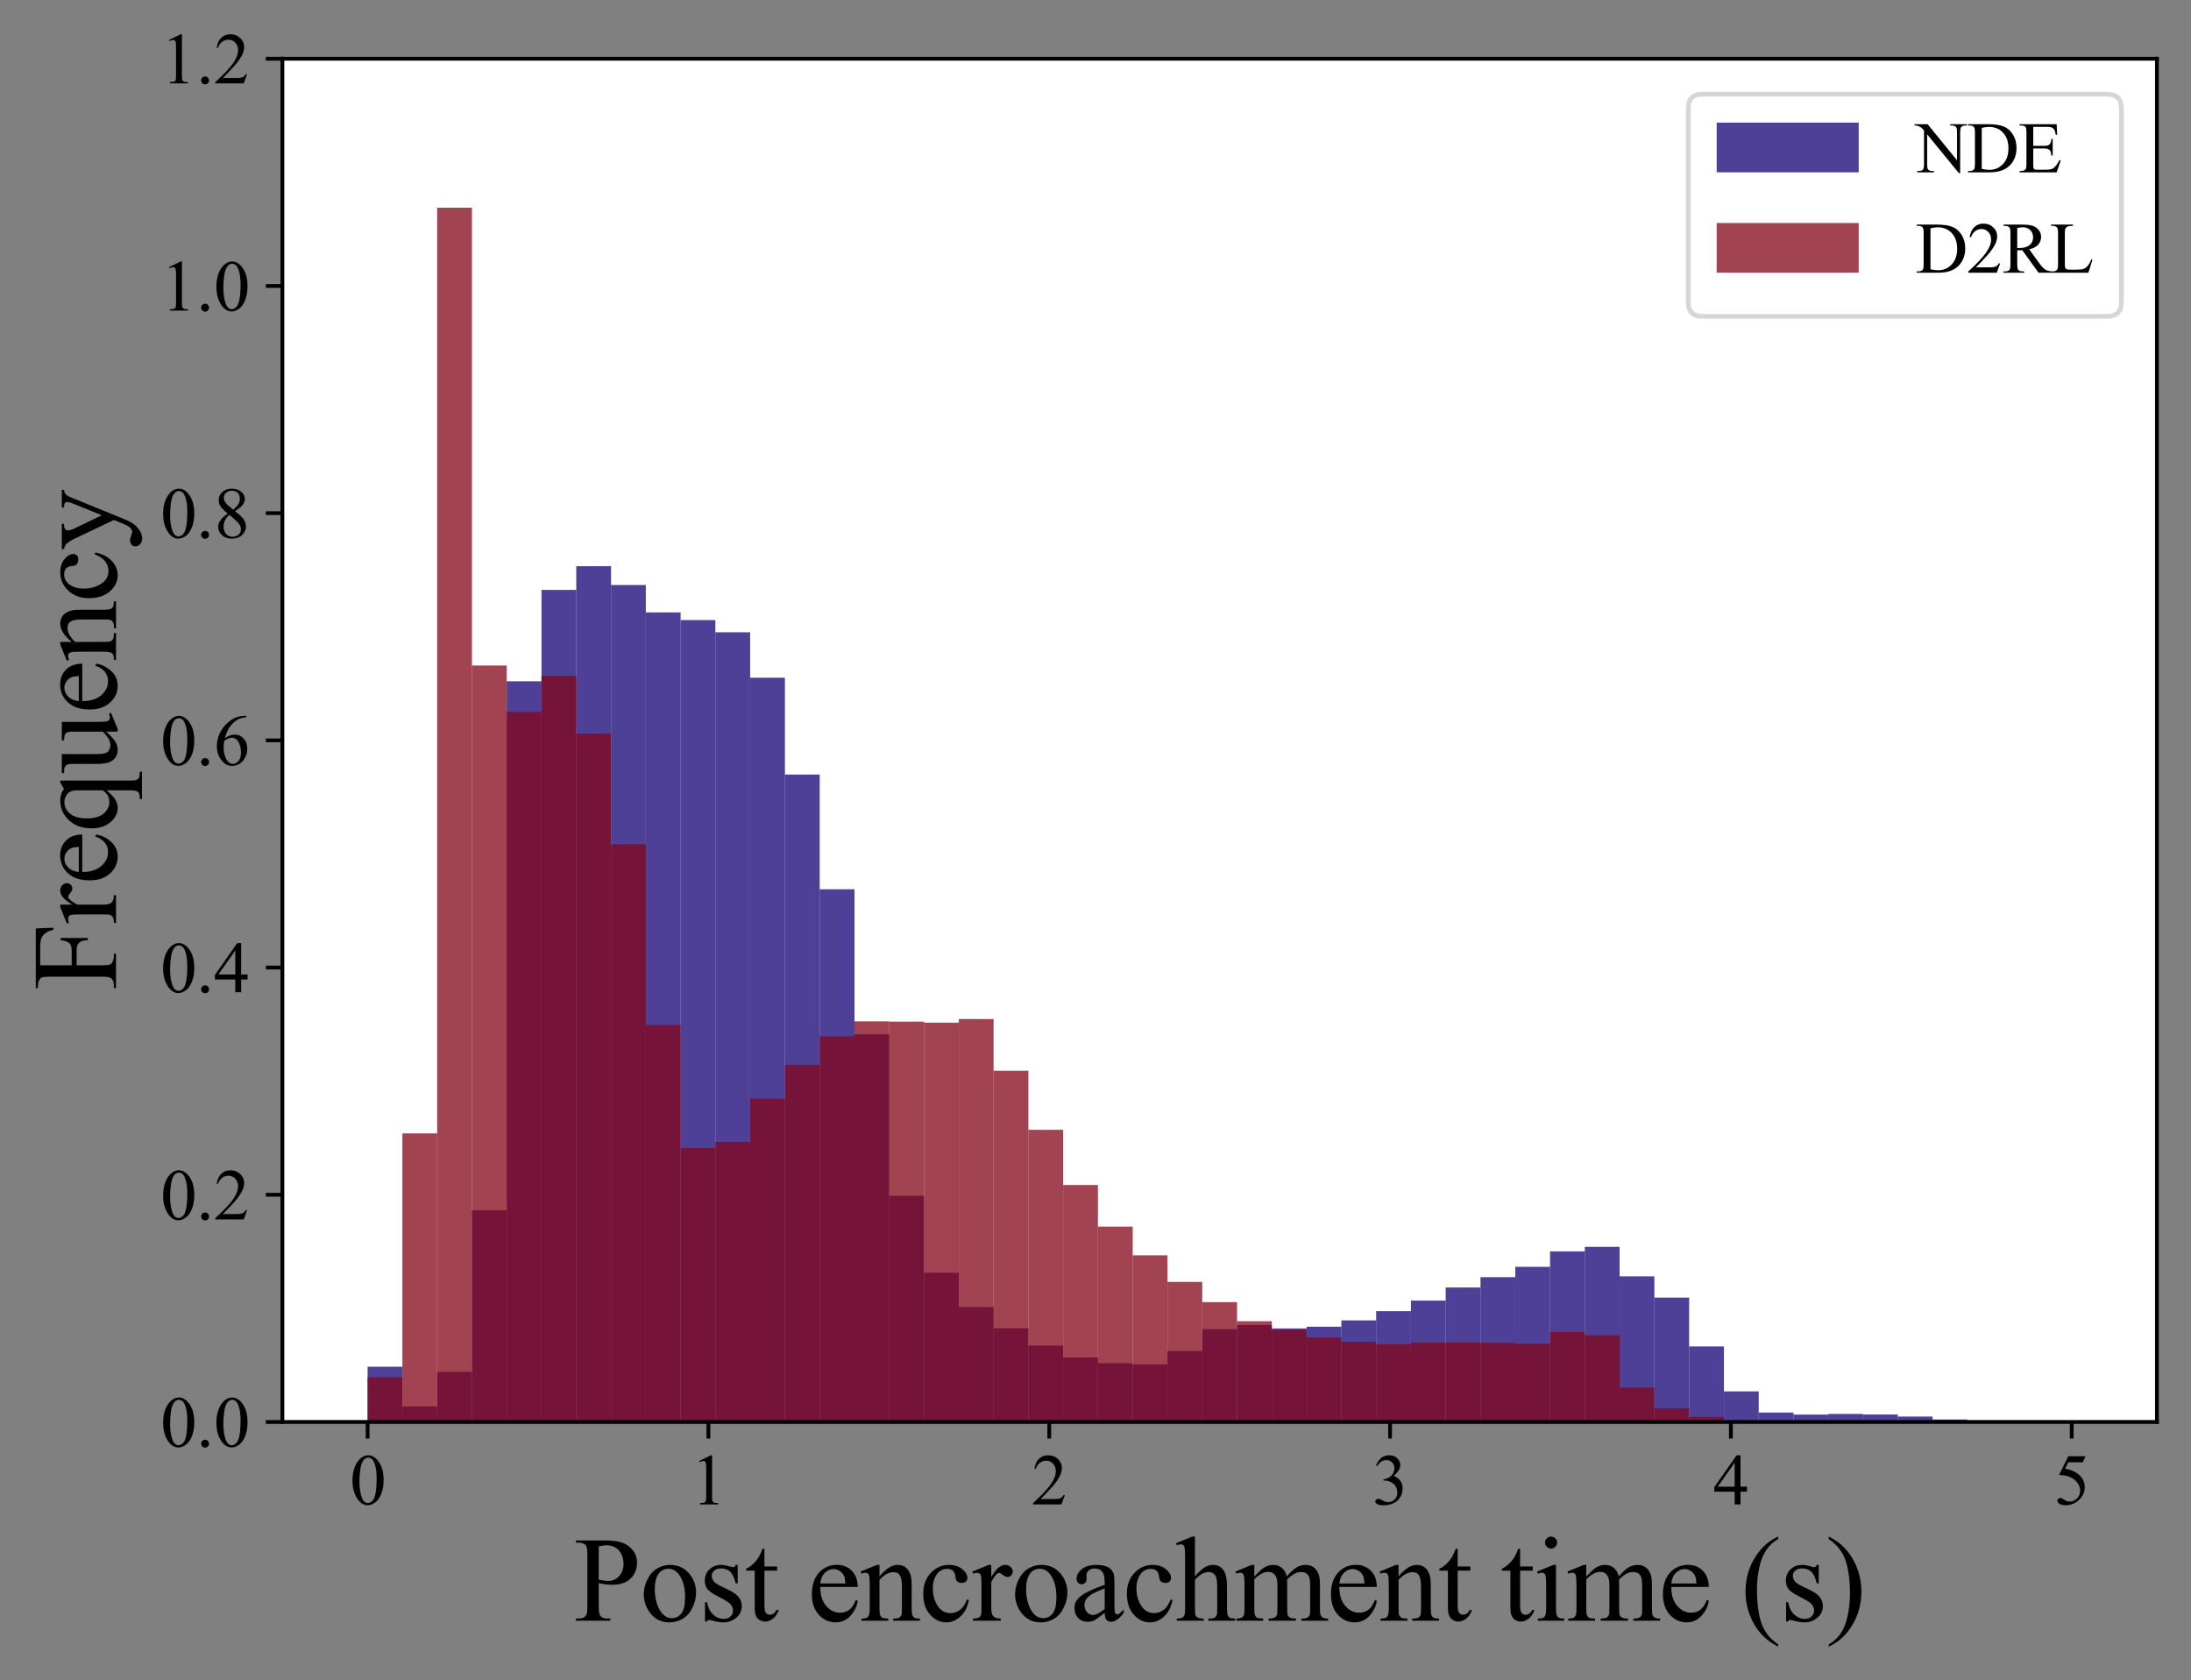 <?xml version="1.0" encoding="utf-8" standalone="no"?>
<!DOCTYPE svg PUBLIC "-//W3C//DTD SVG 1.1//EN"
  "http://www.w3.org/Graphics/SVG/1.1/DTD/svg11.dtd">
<svg xmlns:xlink="http://www.w3.org/1999/xlink" width="462.857pt" height="354.939pt" viewBox="0 0 462.857 354.939" xmlns="http://www.w3.org/2000/svg" version="1.1">
 <rect x="0" y="0" width="462.857" height="354.939" fill="#808080" stroke="none"/>
 <defs>
  <style type="text/css">*{stroke-linejoin: round; stroke-linecap: butt}</style>
 </defs>
 <g id="figure_1">
  <g id="patch_1">
   <path d="M 0 354.939 
L 462.857 354.939 
L 462.857 0 
L 0 0 
L 0 354.939 
z
" style="fill: none"/>
  </g>
  <g id="axes_1">
   <g id="patch_2">
    <path d="M 59.657 300.408 
L 455.657 300.408 
L 455.657 12.408 
L 59.657 12.408 
z
" style="fill: #ffffff"/>
   </g>
   <g id="patch_3">
    <path d="M 77.657 300.408 
L 85.004 300.408 
L 85.004 288.738 
L 77.657 288.738 
z
" clip-path="url(#p7ed2e0e88d)" style="fill: #130074; opacity: 0.75"/>
   </g>
   <g id="patch_4">
    <path d="M 85.004 300.408 
L 92.351 300.408 
L 92.351 297.112 
L 85.004 297.112 
z
" clip-path="url(#p7ed2e0e88d)" style="fill: #130074; opacity: 0.75"/>
   </g>
   <g id="patch_5">
    <path d="M 92.351 300.408 
L 99.698 300.408 
L 99.698 289.827 
L 92.351 289.827 
z
" clip-path="url(#p7ed2e0e88d)" style="fill: #130074; opacity: 0.75"/>
   </g>
   <g id="patch_6">
    <path d="M 99.698 300.408 
L 107.045 300.408 
L 107.045 255.671 
L 99.698 255.671 
z
" clip-path="url(#p7ed2e0e88d)" style="fill: #130074; opacity: 0.75"/>
   </g>
   <g id="patch_7">
    <path d="M 107.045 300.408 
L 114.392 300.408 
L 114.392 143.935 
L 107.045 143.935 
z
" clip-path="url(#p7ed2e0e88d)" style="fill: #130074; opacity: 0.75"/>
   </g>
   <g id="patch_8">
    <path d="M 114.392 300.408 
L 121.739 300.408 
L 121.739 124.629 
L 114.392 124.629 
z
" clip-path="url(#p7ed2e0e88d)" style="fill: #130074; opacity: 0.75"/>
   </g>
   <g id="patch_9">
    <path d="M 121.739 300.408 
L 129.086 300.408 
L 129.086 119.617 
L 121.739 119.617 
z
" clip-path="url(#p7ed2e0e88d)" style="fill: #130074; opacity: 0.75"/>
   </g>
   <g id="patch_10">
    <path d="M 129.086 300.408 
L 136.433 300.408 
L 136.433 123.589 
L 129.086 123.589 
z
" clip-path="url(#p7ed2e0e88d)" style="fill: #130074; opacity: 0.75"/>
   </g>
   <g id="patch_11">
    <path d="M 136.433 300.408 
L 143.779 300.408 
L 143.779 129.377 
L 136.433 129.377 
z
" clip-path="url(#p7ed2e0e88d)" style="fill: #130074; opacity: 0.75"/>
   </g>
   <g id="patch_12">
    <path d="M 143.779 300.408 
L 151.126 300.408 
L 151.126 130.995 
L 143.779 130.995 
z
" clip-path="url(#p7ed2e0e88d)" style="fill: #130074; opacity: 0.75"/>
   </g>
   <g id="patch_13">
    <path d="M 151.126 300.408 
L 158.473 300.408 
L 158.473 133.568 
L 151.126 133.568 
z
" clip-path="url(#p7ed2e0e88d)" style="fill: #130074; opacity: 0.75"/>
   </g>
   <g id="patch_14">
    <path d="M 158.473 300.408 
L 165.82 300.408 
L 165.82 143.181 
L 158.473 143.181 
z
" clip-path="url(#p7ed2e0e88d)" style="fill: #130074; opacity: 0.75"/>
   </g>
   <g id="patch_15">
    <path d="M 165.82 300.408 
L 173.167 300.408 
L 173.167 163.635 
L 165.82 163.635 
z
" clip-path="url(#p7ed2e0e88d)" style="fill: #130074; opacity: 0.75"/>
   </g>
   <g id="patch_16">
    <path d="M 173.167 300.408 
L 180.514 300.408 
L 180.514 187.868 
L 173.167 187.868 
z
" clip-path="url(#p7ed2e0e88d)" style="fill: #130074; opacity: 0.75"/>
   </g>
   <g id="patch_17">
    <path d="M 180.514 300.408 
L 187.861 300.408 
L 187.861 218.5 
L 180.514 218.5 
z
" clip-path="url(#p7ed2e0e88d)" style="fill: #130074; opacity: 0.75"/>
   </g>
   <g id="patch_18">
    <path d="M 187.861 300.408 
L 195.208 300.408 
L 195.208 252.615 
L 187.861 252.615 
z
" clip-path="url(#p7ed2e0e88d)" style="fill: #130074; opacity: 0.75"/>
   </g>
   <g id="patch_19">
    <path d="M 195.208 300.408 
L 202.555 300.408 
L 202.555 268.885 
L 195.208 268.885 
z
" clip-path="url(#p7ed2e0e88d)" style="fill: #130074; opacity: 0.75"/>
   </g>
   <g id="patch_20">
    <path d="M 202.555 300.408 
L 209.902 300.408 
L 209.902 276.118 
L 202.555 276.118 
z
" clip-path="url(#p7ed2e0e88d)" style="fill: #130074; opacity: 0.75"/>
   </g>
   <g id="patch_21">
    <path d="M 209.902 300.408 
L 217.249 300.408 
L 217.249 280.62 
L 209.902 280.62 
z
" clip-path="url(#p7ed2e0e88d)" style="fill: #130074; opacity: 0.75"/>
   </g>
   <g id="patch_22">
    <path d="M 217.249 300.408 
L 224.596 300.408 
L 224.596 284.255 
L 217.249 284.255 
z
" clip-path="url(#p7ed2e0e88d)" style="fill: #130074; opacity: 0.75"/>
   </g>
   <g id="patch_23">
    <path d="M 224.596 300.408 
L 231.943 300.408 
L 231.943 286.778 
L 224.596 286.778 
z
" clip-path="url(#p7ed2e0e88d)" style="fill: #130074; opacity: 0.75"/>
   </g>
   <g id="patch_24">
    <path d="M 231.943 300.408 
L 239.29 300.408 
L 239.29 288.014 
L 231.943 288.014 
z
" clip-path="url(#p7ed2e0e88d)" style="fill: #130074; opacity: 0.75"/>
   </g>
   <g id="patch_25">
    <path d="M 239.29 300.408 
L 246.637 300.408 
L 246.637 288.248 
L 239.29 288.248 
z
" clip-path="url(#p7ed2e0e88d)" style="fill: #130074; opacity: 0.75"/>
   </g>
   <g id="patch_26">
    <path d="M 246.637 300.408 
L 253.984 300.408 
L 253.984 285.426 
L 246.637 285.426 
z
" clip-path="url(#p7ed2e0e88d)" style="fill: #130074; opacity: 0.75"/>
   </g>
   <g id="patch_27">
    <path d="M 253.984 300.408 
L 261.331 300.408 
L 261.331 280.785 
L 253.984 280.785 
z
" clip-path="url(#p7ed2e0e88d)" style="fill: #130074; opacity: 0.75"/>
   </g>
   <g id="patch_28">
    <path d="M 261.331 300.408 
L 268.677 300.408 
L 268.677 279.933 
L 261.331 279.933 
z
" clip-path="url(#p7ed2e0e88d)" style="fill: #130074; opacity: 0.75"/>
   </g>
   <g id="patch_29">
    <path d="M 268.677 300.408 
L 276.024 300.408 
L 276.024 280.656 
L 268.677 280.656 
z
" clip-path="url(#p7ed2e0e88d)" style="fill: #130074; opacity: 0.75"/>
   </g>
   <g id="patch_30">
    <path d="M 276.024 300.408 
L 283.371 300.408 
L 283.371 280.277 
L 276.024 280.277 
z
" clip-path="url(#p7ed2e0e88d)" style="fill: #130074; opacity: 0.75"/>
   </g>
   <g id="patch_31">
    <path d="M 283.371 300.408 
L 290.718 300.408 
L 290.718 278.944 
L 283.371 278.944 
z
" clip-path="url(#p7ed2e0e88d)" style="fill: #130074; opacity: 0.75"/>
   </g>
   <g id="patch_32">
    <path d="M 290.718 300.408 
L 298.065 300.408 
L 298.065 276.999 
L 290.718 276.999 
z
" clip-path="url(#p7ed2e0e88d)" style="fill: #130074; opacity: 0.75"/>
   </g>
   <g id="patch_33">
    <path d="M 298.065 300.408 
L 305.412 300.408 
L 305.412 274.759 
L 298.065 274.759 
z
" clip-path="url(#p7ed2e0e88d)" style="fill: #130074; opacity: 0.75"/>
   </g>
   <g id="patch_34">
    <path d="M 305.412 300.408 
L 312.759 300.408 
L 312.759 272.001 
L 305.412 272.001 
z
" clip-path="url(#p7ed2e0e88d)" style="fill: #130074; opacity: 0.75"/>
   </g>
   <g id="patch_35">
    <path d="M 312.759 300.408 
L 320.106 300.408 
L 320.106 269.815 
L 312.759 269.815 
z
" clip-path="url(#p7ed2e0e88d)" style="fill: #130074; opacity: 0.75"/>
   </g>
   <g id="patch_36">
    <path d="M 320.106 300.408 
L 327.453 300.408 
L 327.453 267.625 
L 320.106 267.625 
z
" clip-path="url(#p7ed2e0e88d)" style="fill: #130074; opacity: 0.75"/>
   </g>
   <g id="patch_37">
    <path d="M 327.453 300.408 
L 334.8 300.408 
L 334.8 264.374 
L 327.453 264.374 
z
" clip-path="url(#p7ed2e0e88d)" style="fill: #130074; opacity: 0.75"/>
   </g>
   <g id="patch_38">
    <path d="M 334.8 300.408 
L 342.147 300.408 
L 342.147 263.406 
L 334.8 263.406 
z
" clip-path="url(#p7ed2e0e88d)" style="fill: #130074; opacity: 0.75"/>
   </g>
   <g id="patch_39">
    <path d="M 342.147 300.408 
L 349.494 300.408 
L 349.494 269.643 
L 342.147 269.643 
z
" clip-path="url(#p7ed2e0e88d)" style="fill: #130074; opacity: 0.75"/>
   </g>
   <g id="patch_40">
    <path d="M 349.494 300.408 
L 356.841 300.408 
L 356.841 274.138 
L 349.494 274.138 
z
" clip-path="url(#p7ed2e0e88d)" style="fill: #130074; opacity: 0.75"/>
   </g>
   <g id="patch_41">
    <path d="M 356.841 300.408 
L 364.188 300.408 
L 364.188 284.453 
L 356.841 284.453 
z
" clip-path="url(#p7ed2e0e88d)" style="fill: #130074; opacity: 0.75"/>
   </g>
   <g id="patch_42">
    <path d="M 364.188 300.408 
L 371.535 300.408 
L 371.535 293.95 
L 364.188 293.95 
z
" clip-path="url(#p7ed2e0e88d)" style="fill: #130074; opacity: 0.75"/>
   </g>
   <g id="patch_43">
    <path d="M 371.535 300.408 
L 378.882 300.408 
L 378.882 298.417 
L 371.535 298.417 
z
" clip-path="url(#p7ed2e0e88d)" style="fill: #130074; opacity: 0.75"/>
   </g>
   <g id="patch_44">
    <path d="M 378.882 300.408 
L 386.228 300.408 
L 386.228 298.847 
L 378.882 298.847 
z
" clip-path="url(#p7ed2e0e88d)" style="fill: #130074; opacity: 0.75"/>
   </g>
   <g id="patch_45">
    <path d="M 386.228 300.408 
L 393.575 300.408 
L 393.575 298.709 
L 386.228 298.709 
z
" clip-path="url(#p7ed2e0e88d)" style="fill: #130074; opacity: 0.75"/>
   </g>
   <g id="patch_46">
    <path d="M 393.575 300.408 
L 400.922 300.408 
L 400.922 298.831 
L 393.575 298.831 
z
" clip-path="url(#p7ed2e0e88d)" style="fill: #130074; opacity: 0.75"/>
   </g>
   <g id="patch_47">
    <path d="M 400.922 300.408 
L 408.269 300.408 
L 408.269 299.264 
L 400.922 299.264 
z
" clip-path="url(#p7ed2e0e88d)" style="fill: #130074; opacity: 0.75"/>
   </g>
   <g id="patch_48">
    <path d="M 408.269 300.408 
L 415.616 300.408 
L 415.616 299.884 
L 408.269 299.884 
z
" clip-path="url(#p7ed2e0e88d)" style="fill: #130074; opacity: 0.75"/>
   </g>
   <g id="patch_49">
    <path d="M 415.616 300.408 
L 422.963 300.408 
L 422.963 300.278 
L 415.616 300.278 
z
" clip-path="url(#p7ed2e0e88d)" style="fill: #130074; opacity: 0.75"/>
   </g>
   <g id="patch_50">
    <path d="M 422.963 300.408 
L 430.31 300.408 
L 430.31 300.387 
L 422.963 300.387 
z
" clip-path="url(#p7ed2e0e88d)" style="fill: #130074; opacity: 0.75"/>
   </g>
   <g id="patch_51">
    <path d="M 430.31 300.408 
L 437.657 300.408 
L 437.657 300.406 
L 430.31 300.406 
z
" clip-path="url(#p7ed2e0e88d)" style="fill: #130074; opacity: 0.75"/>
   </g>
   <g id="patch_52">
    <path d="M 77.657 300.408 
L 85.004 300.408 
L 85.004 290.952 
L 77.657 290.952 
z
" clip-path="url(#p7ed2e0e88d)" style="fill: #830518; opacity: 0.75"/>
   </g>
   <g id="patch_53">
    <path d="M 85.004 300.408 
L 92.351 300.408 
L 92.351 239.442 
L 85.004 239.442 
z
" clip-path="url(#p7ed2e0e88d)" style="fill: #830518; opacity: 0.75"/>
   </g>
   <g id="patch_54">
    <path d="M 92.351 300.408 
L 99.698 300.408 
L 99.698 43.873 
L 92.351 43.873 
z
" clip-path="url(#p7ed2e0e88d)" style="fill: #830518; opacity: 0.75"/>
   </g>
   <g id="patch_55">
    <path d="M 99.698 300.408 
L 107.045 300.408 
L 107.045 140.603 
L 99.698 140.603 
z
" clip-path="url(#p7ed2e0e88d)" style="fill: #830518; opacity: 0.75"/>
   </g>
   <g id="patch_56">
    <path d="M 107.045 300.408 
L 114.392 300.408 
L 114.392 150.388 
L 107.045 150.388 
z
" clip-path="url(#p7ed2e0e88d)" style="fill: #830518; opacity: 0.75"/>
   </g>
   <g id="patch_57">
    <path d="M 114.392 300.408 
L 121.739 300.408 
L 121.739 142.781 
L 114.392 142.781 
z
" clip-path="url(#p7ed2e0e88d)" style="fill: #830518; opacity: 0.75"/>
   </g>
   <g id="patch_58">
    <path d="M 121.739 300.408 
L 129.086 300.408 
L 129.086 155.011 
L 121.739 155.011 
z
" clip-path="url(#p7ed2e0e88d)" style="fill: #830518; opacity: 0.75"/>
   </g>
   <g id="patch_59">
    <path d="M 129.086 300.408 
L 136.433 300.408 
L 136.433 178.362 
L 129.086 178.362 
z
" clip-path="url(#p7ed2e0e88d)" style="fill: #830518; opacity: 0.75"/>
   </g>
   <g id="patch_60">
    <path d="M 136.433 300.408 
L 143.779 300.408 
L 143.779 216.526 
L 136.433 216.526 
z
" clip-path="url(#p7ed2e0e88d)" style="fill: #830518; opacity: 0.75"/>
   </g>
   <g id="patch_61">
    <path d="M 143.779 300.408 
L 151.126 300.408 
L 151.126 242.509 
L 143.779 242.509 
z
" clip-path="url(#p7ed2e0e88d)" style="fill: #830518; opacity: 0.75"/>
   </g>
   <g id="patch_62">
    <path d="M 151.126 300.408 
L 158.473 300.408 
L 158.473 241.246 
L 151.126 241.246 
z
" clip-path="url(#p7ed2e0e88d)" style="fill: #830518; opacity: 0.75"/>
   </g>
   <g id="patch_63">
    <path d="M 158.473 300.408 
L 165.82 300.408 
L 165.82 232.097 
L 158.473 232.097 
z
" clip-path="url(#p7ed2e0e88d)" style="fill: #830518; opacity: 0.75"/>
   </g>
   <g id="patch_64">
    <path d="M 165.82 300.408 
L 173.167 300.408 
L 173.167 224.979 
L 165.82 224.979 
z
" clip-path="url(#p7ed2e0e88d)" style="fill: #830518; opacity: 0.75"/>
   </g>
   <g id="patch_65">
    <path d="M 173.167 300.408 
L 180.514 300.408 
L 180.514 218.93 
L 173.167 218.93 
z
" clip-path="url(#p7ed2e0e88d)" style="fill: #830518; opacity: 0.75"/>
   </g>
   <g id="patch_66">
    <path d="M 180.514 300.408 
L 187.861 300.408 
L 187.861 215.763 
L 180.514 215.763 
z
" clip-path="url(#p7ed2e0e88d)" style="fill: #830518; opacity: 0.75"/>
   </g>
   <g id="patch_67">
    <path d="M 187.861 300.408 
L 195.208 300.408 
L 195.208 215.832 
L 187.861 215.832 
z
" clip-path="url(#p7ed2e0e88d)" style="fill: #830518; opacity: 0.75"/>
   </g>
   <g id="patch_68">
    <path d="M 195.208 300.408 
L 202.555 300.408 
L 202.555 216.051 
L 195.208 216.051 
z
" clip-path="url(#p7ed2e0e88d)" style="fill: #830518; opacity: 0.75"/>
   </g>
   <g id="patch_69">
    <path d="M 202.555 300.408 
L 209.902 300.408 
L 209.902 215.286 
L 202.555 215.286 
z
" clip-path="url(#p7ed2e0e88d)" style="fill: #830518; opacity: 0.75"/>
   </g>
   <g id="patch_70">
    <path d="M 209.902 300.408 
L 217.249 300.408 
L 217.249 226.199 
L 209.902 226.199 
z
" clip-path="url(#p7ed2e0e88d)" style="fill: #830518; opacity: 0.75"/>
   </g>
   <g id="patch_71">
    <path d="M 217.249 300.408 
L 224.596 300.408 
L 224.596 238.685 
L 217.249 238.685 
z
" clip-path="url(#p7ed2e0e88d)" style="fill: #830518; opacity: 0.75"/>
   </g>
   <g id="patch_72">
    <path d="M 224.596 300.408 
L 231.943 300.408 
L 231.943 250.349 
L 224.596 250.349 
z
" clip-path="url(#p7ed2e0e88d)" style="fill: #830518; opacity: 0.75"/>
   </g>
   <g id="patch_73">
    <path d="M 231.943 300.408 
L 239.29 300.408 
L 239.29 259.143 
L 231.943 259.143 
z
" clip-path="url(#p7ed2e0e88d)" style="fill: #830518; opacity: 0.75"/>
   </g>
   <g id="patch_74">
    <path d="M 239.29 300.408 
L 246.637 300.408 
L 246.637 265.196 
L 239.29 265.196 
z
" clip-path="url(#p7ed2e0e88d)" style="fill: #830518; opacity: 0.75"/>
   </g>
   <g id="patch_75">
    <path d="M 246.637 300.408 
L 253.984 300.408 
L 253.984 270.812 
L 246.637 270.812 
z
" clip-path="url(#p7ed2e0e88d)" style="fill: #830518; opacity: 0.75"/>
   </g>
   <g id="patch_76">
    <path d="M 253.984 300.408 
L 261.331 300.408 
L 261.331 275.087 
L 253.984 275.087 
z
" clip-path="url(#p7ed2e0e88d)" style="fill: #830518; opacity: 0.75"/>
   </g>
   <g id="patch_77">
    <path d="M 261.331 300.408 
L 268.677 300.408 
L 268.677 279.121 
L 261.331 279.121 
z
" clip-path="url(#p7ed2e0e88d)" style="fill: #830518; opacity: 0.75"/>
   </g>
   <g id="patch_78">
    <path d="M 268.677 300.408 
L 276.024 300.408 
L 276.024 280.905 
L 268.677 280.905 
z
" clip-path="url(#p7ed2e0e88d)" style="fill: #830518; opacity: 0.75"/>
   </g>
   <g id="patch_79">
    <path d="M 276.024 300.408 
L 283.371 300.408 
L 283.371 282.555 
L 276.024 282.555 
z
" clip-path="url(#p7ed2e0e88d)" style="fill: #830518; opacity: 0.75"/>
   </g>
   <g id="patch_80">
    <path d="M 283.371 300.408 
L 290.718 300.408 
L 290.718 283.462 
L 283.371 283.462 
z
" clip-path="url(#p7ed2e0e88d)" style="fill: #830518; opacity: 0.75"/>
   </g>
   <g id="patch_81">
    <path d="M 290.718 300.408 
L 298.065 300.408 
L 298.065 283.994 
L 290.718 283.994 
z
" clip-path="url(#p7ed2e0e88d)" style="fill: #830518; opacity: 0.75"/>
   </g>
   <g id="patch_82">
    <path d="M 298.065 300.408 
L 305.412 300.408 
L 305.412 283.679 
L 298.065 283.679 
z
" clip-path="url(#p7ed2e0e88d)" style="fill: #830518; opacity: 0.75"/>
   </g>
   <g id="patch_83">
    <path d="M 305.412 300.408 
L 312.759 300.408 
L 312.759 283.628 
L 305.412 283.628 
z
" clip-path="url(#p7ed2e0e88d)" style="fill: #830518; opacity: 0.75"/>
   </g>
   <g id="patch_84">
    <path d="M 312.759 300.408 
L 320.106 300.408 
L 320.106 283.682 
L 312.759 283.682 
z
" clip-path="url(#p7ed2e0e88d)" style="fill: #830518; opacity: 0.75"/>
   </g>
   <g id="patch_85">
    <path d="M 320.106 300.408 
L 327.453 300.408 
L 327.453 283.894 
L 320.106 283.894 
z
" clip-path="url(#p7ed2e0e88d)" style="fill: #830518; opacity: 0.75"/>
   </g>
   <g id="patch_86">
    <path d="M 327.453 300.408 
L 334.8 300.408 
L 334.8 281.386 
L 327.453 281.386 
z
" clip-path="url(#p7ed2e0e88d)" style="fill: #830518; opacity: 0.75"/>
   </g>
   <g id="patch_87">
    <path d="M 334.8 300.408 
L 342.147 300.408 
L 342.147 282.094 
L 334.8 282.094 
z
" clip-path="url(#p7ed2e0e88d)" style="fill: #830518; opacity: 0.75"/>
   </g>
   <g id="patch_88">
    <path d="M 342.147 300.408 
L 349.494 300.408 
L 349.494 293.157 
L 342.147 293.157 
z
" clip-path="url(#p7ed2e0e88d)" style="fill: #830518; opacity: 0.75"/>
   </g>
   <g id="patch_89">
    <path d="M 349.494 300.408 
L 356.841 300.408 
L 356.841 297.526 
L 349.494 297.526 
z
" clip-path="url(#p7ed2e0e88d)" style="fill: #830518; opacity: 0.75"/>
   </g>
   <g id="patch_90">
    <path d="M 356.841 300.408 
L 364.188 300.408 
L 364.188 299.33 
L 356.841 299.33 
z
" clip-path="url(#p7ed2e0e88d)" style="fill: #830518; opacity: 0.75"/>
   </g>
   <g id="patch_91">
    <path d="M 364.188 300.408 
L 371.535 300.408 
L 371.535 300.089 
L 364.188 300.089 
z
" clip-path="url(#p7ed2e0e88d)" style="fill: #830518; opacity: 0.75"/>
   </g>
   <g id="patch_92">
    <path d="M 371.535 300.408 
L 378.882 300.408 
L 378.882 300.297 
L 371.535 300.297 
z
" clip-path="url(#p7ed2e0e88d)" style="fill: #830518; opacity: 0.75"/>
   </g>
   <g id="patch_93">
    <path d="M 378.882 300.408 
L 386.228 300.408 
L 386.228 300.346 
L 378.882 300.346 
z
" clip-path="url(#p7ed2e0e88d)" style="fill: #830518; opacity: 0.75"/>
   </g>
   <g id="patch_94">
    <path d="M 386.228 300.408 
L 393.575 300.408 
L 393.575 300.367 
L 386.228 300.367 
z
" clip-path="url(#p7ed2e0e88d)" style="fill: #830518; opacity: 0.75"/>
   </g>
   <g id="patch_95">
    <path d="M 393.575 300.408 
L 400.922 300.408 
L 400.922 300.38 
L 393.575 300.38 
z
" clip-path="url(#p7ed2e0e88d)" style="fill: #830518; opacity: 0.75"/>
   </g>
   <g id="patch_96">
    <path d="M 400.922 300.408 
L 408.269 300.408 
L 408.269 300.387 
L 400.922 300.387 
z
" clip-path="url(#p7ed2e0e88d)" style="fill: #830518; opacity: 0.75"/>
   </g>
   <g id="patch_97">
    <path d="M 408.269 300.408 
L 415.616 300.408 
L 415.616 300.392 
L 408.269 300.392 
z
" clip-path="url(#p7ed2e0e88d)" style="fill: #830518; opacity: 0.75"/>
   </g>
   <g id="patch_98">
    <path d="M 415.616 300.408 
L 422.963 300.408 
L 422.963 300.398 
L 415.616 300.398 
z
" clip-path="url(#p7ed2e0e88d)" style="fill: #830518; opacity: 0.75"/>
   </g>
   <g id="patch_99">
    <path d="M 422.963 300.408 
L 430.31 300.408 
L 430.31 300.406 
L 422.963 300.406 
z
" clip-path="url(#p7ed2e0e88d)" style="fill: #830518; opacity: 0.75"/>
   </g>
   <g id="patch_100">
    <path d="M 430.31 300.408 
L 437.657 300.408 
L 437.657 300.406 
L 430.31 300.406 
z
" clip-path="url(#p7ed2e0e88d)" style="fill: #830518; opacity: 0.75"/>
   </g>
   <g id="matplotlib.axis_1">
    <g id="xtick_1">
     <g id="line2d_1">
      <defs>
       <path id="mfdf1e3a3e6" d="M 0 0 
L 0 3.5 
" style="stroke: #000000; stroke-width: 0.8"/>
      </defs>
      <g>
       <use xlink:href="#mfdf1e3a3e6" x="77.657" y="300.408" style="stroke: #000000; stroke-width: 0.8"/>
      </g>
     </g>
     <g id="text_1">
      <!-- 0 -->
      <g transform="translate(73.907 317.823)scale(0.15 -0.15)">
       <defs>
        <path id="TimesNewRomanPSMT-30" d="M 231 2094 
Q 231 2819 450 3342 
Q 669 3866 1031 4122 
Q 1313 4325 1613 4325 
Q 2100 4325 2488 3828 
Q 2972 3213 2972 2159 
Q 2972 1422 2759 906 
Q 2547 391 2217 158 
Q 1888 -75 1581 -75 
Q 975 -75 572 641 
Q 231 1244 231 2094 
z
M 844 2016 
Q 844 1141 1059 588 
Q 1238 122 1591 122 
Q 1759 122 1940 273 
Q 2122 425 2216 781 
Q 2359 1319 2359 2297 
Q 2359 3022 2209 3506 
Q 2097 3866 1919 4016 
Q 1791 4119 1609 4119 
Q 1397 4119 1231 3928 
Q 1006 3669 925 3112 
Q 844 2556 844 2016 
z
" transform="scale(0.016)"/>
       </defs>
       <use xlink:href="#TimesNewRomanPSMT-30"/>
      </g>
     </g>
    </g>
    <g id="xtick_2">
     <g id="line2d_2">
      <g>
       <use xlink:href="#mfdf1e3a3e6" x="149.657" y="300.408" style="stroke: #000000; stroke-width: 0.8"/>
      </g>
     </g>
     <g id="text_2">
      <!-- 1 -->
      <g transform="translate(145.907 317.823)scale(0.15 -0.15)">
       <defs>
        <path id="TimesNewRomanPSMT-31" d="M 750 3822 
L 1781 4325 
L 1884 4325 
L 1884 747 
Q 1884 391 1914 303 
Q 1944 216 2037 169 
Q 2131 122 2419 116 
L 2419 0 
L 825 0 
L 825 116 
Q 1125 122 1212 167 
Q 1300 213 1334 289 
Q 1369 366 1369 747 
L 1369 3034 
Q 1369 3497 1338 3628 
Q 1316 3728 1258 3775 
Q 1200 3822 1119 3822 
Q 1003 3822 797 3725 
L 750 3822 
z
" transform="scale(0.016)"/>
       </defs>
       <use xlink:href="#TimesNewRomanPSMT-31"/>
      </g>
     </g>
    </g>
    <g id="xtick_3">
     <g id="line2d_3">
      <g>
       <use xlink:href="#mfdf1e3a3e6" x="221.657" y="300.408" style="stroke: #000000; stroke-width: 0.8"/>
      </g>
     </g>
     <g id="text_3">
      <!-- 2 -->
      <g transform="translate(217.907 317.823)scale(0.15 -0.15)">
       <defs>
        <path id="TimesNewRomanPSMT-32" d="M 2934 816 
L 2638 0 
L 138 0 
L 138 116 
Q 1241 1122 1691 1759 
Q 2141 2397 2141 2925 
Q 2141 3328 1894 3587 
Q 1647 3847 1303 3847 
Q 991 3847 742 3664 
Q 494 3481 375 3128 
L 259 3128 
Q 338 3706 661 4015 
Q 984 4325 1469 4325 
Q 1984 4325 2329 3994 
Q 2675 3663 2675 3213 
Q 2675 2891 2525 2569 
Q 2294 2063 1775 1497 
Q 997 647 803 472 
L 1909 472 
Q 2247 472 2383 497 
Q 2519 522 2628 598 
Q 2738 675 2819 816 
L 2934 816 
z
" transform="scale(0.016)"/>
       </defs>
       <use xlink:href="#TimesNewRomanPSMT-32"/>
      </g>
     </g>
    </g>
    <g id="xtick_4">
     <g id="line2d_4">
      <g>
       <use xlink:href="#mfdf1e3a3e6" x="293.657" y="300.408" style="stroke: #000000; stroke-width: 0.8"/>
      </g>
     </g>
     <g id="text_4">
      <!-- 3 -->
      <g transform="translate(289.907 317.823)scale(0.15 -0.15)">
       <defs>
        <path id="TimesNewRomanPSMT-33" d="M 325 3431 
Q 506 3859 782 4092 
Q 1059 4325 1472 4325 
Q 1981 4325 2253 3994 
Q 2459 3747 2459 3466 
Q 2459 3003 1878 2509 
Q 2269 2356 2469 2072 
Q 2669 1788 2669 1403 
Q 2669 853 2319 450 
Q 1863 -75 997 -75 
Q 569 -75 414 31 
Q 259 138 259 259 
Q 259 350 332 419 
Q 406 488 509 488 
Q 588 488 669 463 
Q 722 447 909 348 
Q 1097 250 1169 231 
Q 1284 197 1416 197 
Q 1734 197 1970 444 
Q 2206 691 2206 1028 
Q 2206 1275 2097 1509 
Q 2016 1684 1919 1775 
Q 1784 1900 1550 2001 
Q 1316 2103 1072 2103 
L 972 2103 
L 972 2197 
Q 1219 2228 1467 2375 
Q 1716 2522 1828 2728 
Q 1941 2934 1941 3181 
Q 1941 3503 1739 3701 
Q 1538 3900 1238 3900 
Q 753 3900 428 3381 
L 325 3431 
z
" transform="scale(0.016)"/>
       </defs>
       <use xlink:href="#TimesNewRomanPSMT-33"/>
      </g>
     </g>
    </g>
    <g id="xtick_5">
     <g id="line2d_5">
      <g>
       <use xlink:href="#mfdf1e3a3e6" x="365.657" y="300.408" style="stroke: #000000; stroke-width: 0.8"/>
      </g>
     </g>
     <g id="text_5">
      <!-- 4 -->
      <g transform="translate(361.907 317.823)scale(0.15 -0.15)">
       <defs>
        <path id="TimesNewRomanPSMT-34" d="M 2978 1563 
L 2978 1119 
L 2409 1119 
L 2409 0 
L 1894 0 
L 1894 1119 
L 100 1119 
L 100 1519 
L 2066 4325 
L 2409 4325 
L 2409 1563 
L 2978 1563 
z
M 1894 1563 
L 1894 3666 
L 406 1563 
L 1894 1563 
z
" transform="scale(0.016)"/>
       </defs>
       <use xlink:href="#TimesNewRomanPSMT-34"/>
      </g>
     </g>
    </g>
    <g id="xtick_6">
     <g id="line2d_6">
      <g>
       <use xlink:href="#mfdf1e3a3e6" x="437.657" y="300.408" style="stroke: #000000; stroke-width: 0.8"/>
      </g>
     </g>
     <g id="text_6">
      <!-- 5 -->
      <g transform="translate(433.907 317.823)scale(0.15 -0.15)">
       <defs>
        <path id="TimesNewRomanPSMT-35" d="M 2778 4238 
L 2534 3706 
L 1259 3706 
L 981 3138 
Q 1809 3016 2294 2522 
Q 2709 2097 2709 1522 
Q 2709 1188 2573 903 
Q 2438 619 2231 419 
Q 2025 219 1772 97 
Q 1413 -75 1034 -75 
Q 653 -75 479 54 
Q 306 184 306 341 
Q 306 428 378 495 
Q 450 563 559 563 
Q 641 563 702 538 
Q 763 513 909 409 
Q 1144 247 1384 247 
Q 1750 247 2026 523 
Q 2303 800 2303 1197 
Q 2303 1581 2056 1914 
Q 1809 2247 1375 2428 
Q 1034 2569 447 2591 
L 1259 4238 
L 2778 4238 
z
" transform="scale(0.016)"/>
       </defs>
       <use xlink:href="#TimesNewRomanPSMT-35"/>
      </g>
     </g>
    </g>
    <g id="text_7">
     <!-- Post encroachment time (s) -->
     <g transform="translate(121.235 342.391)scale(0.25 -0.25)">
      <defs>
       <path id="TimesNewRomanPSMT-50" d="M 1313 1984 
L 1313 750 
Q 1313 350 1400 253 
Q 1519 116 1759 116 
L 1922 116 
L 1922 0 
L 106 0 
L 106 116 
L 266 116 
Q 534 116 650 291 
Q 713 388 713 750 
L 713 3488 
Q 713 3888 628 3984 
Q 506 4122 266 4122 
L 106 4122 
L 106 4238 
L 1659 4238 
Q 2228 4238 2556 4120 
Q 2884 4003 3109 3725 
Q 3334 3447 3334 3066 
Q 3334 2547 2992 2222 
Q 2650 1897 2025 1897 
Q 1872 1897 1694 1919 
Q 1516 1941 1313 1984 
z
M 1313 2163 
Q 1478 2131 1606 2115 
Q 1734 2100 1825 2100 
Q 2150 2100 2386 2351 
Q 2622 2603 2622 3003 
Q 2622 3278 2509 3514 
Q 2397 3750 2190 3867 
Q 1984 3984 1722 3984 
Q 1563 3984 1313 3925 
L 1313 2163 
z
" transform="scale(0.016)"/>
       <path id="TimesNewRomanPSMT-6f" d="M 1600 2947 
Q 2250 2947 2644 2453 
Q 2978 2031 2978 1484 
Q 2978 1100 2793 706 
Q 2609 313 2286 112 
Q 1963 -88 1566 -88 
Q 919 -88 538 428 
Q 216 863 216 1403 
Q 216 1797 411 2186 
Q 606 2575 925 2761 
Q 1244 2947 1600 2947 
z
M 1503 2744 
Q 1338 2744 1170 2645 
Q 1003 2547 900 2300 
Q 797 2053 797 1666 
Q 797 1041 1045 587 
Q 1294 134 1700 134 
Q 2003 134 2200 384 
Q 2397 634 2397 1244 
Q 2397 2006 2069 2444 
Q 1847 2744 1503 2744 
z
" transform="scale(0.016)"/>
       <path id="TimesNewRomanPSMT-73" d="M 2050 2947 
L 2050 1972 
L 1947 1972 
Q 1828 2431 1642 2597 
Q 1456 2763 1169 2763 
Q 950 2763 815 2647 
Q 681 2531 681 2391 
Q 681 2216 781 2091 
Q 878 1963 1175 1819 
L 1631 1597 
Q 2266 1288 2266 781 
Q 2266 391 1970 151 
Q 1675 -88 1309 -88 
Q 1047 -88 709 6 
Q 606 38 541 38 
Q 469 38 428 -44 
L 325 -44 
L 325 978 
L 428 978 
Q 516 541 762 319 
Q 1009 97 1316 97 
Q 1531 97 1667 223 
Q 1803 350 1803 528 
Q 1803 744 1651 891 
Q 1500 1038 1047 1263 
Q 594 1488 453 1669 
Q 313 1847 313 2119 
Q 313 2472 555 2709 
Q 797 2947 1181 2947 
Q 1350 2947 1591 2875 
Q 1750 2828 1803 2828 
Q 1853 2828 1881 2850 
Q 1909 2872 1947 2947 
L 2050 2947 
z
" transform="scale(0.016)"/>
       <path id="TimesNewRomanPSMT-74" d="M 1031 3803 
L 1031 2863 
L 1700 2863 
L 1700 2644 
L 1031 2644 
L 1031 788 
Q 1031 509 1111 412 
Q 1191 316 1316 316 
Q 1419 316 1516 380 
Q 1613 444 1666 569 
L 1788 569 
Q 1678 263 1478 108 
Q 1278 -47 1066 -47 
Q 922 -47 784 33 
Q 647 113 581 261 
Q 516 409 516 719 
L 516 2644 
L 63 2644 
L 63 2747 
Q 234 2816 414 2980 
Q 594 3144 734 3369 
Q 806 3488 934 3803 
L 1031 3803 
z
" transform="scale(0.016)"/>
       <path id="TimesNewRomanPSMT-20" transform="scale(0.016)"/>
       <path id="TimesNewRomanPSMT-65" d="M 681 1784 
Q 678 1147 991 784 
Q 1303 422 1725 422 
Q 2006 422 2214 576 
Q 2422 731 2563 1106 
L 2659 1044 
Q 2594 616 2278 264 
Q 1963 -88 1488 -88 
Q 972 -88 605 314 
Q 238 716 238 1394 
Q 238 2128 614 2539 
Q 991 2950 1559 2950 
Q 2041 2950 2350 2633 
Q 2659 2316 2659 1784 
L 681 1784 
z
M 681 1966 
L 2006 1966 
Q 1991 2241 1941 2353 
Q 1863 2528 1708 2628 
Q 1553 2728 1384 2728 
Q 1125 2728 920 2526 
Q 716 2325 681 1966 
z
" transform="scale(0.016)"/>
       <path id="TimesNewRomanPSMT-6e" d="M 1034 2341 
Q 1538 2947 1994 2947 
Q 2228 2947 2397 2830 
Q 2566 2713 2666 2444 
Q 2734 2256 2734 1869 
L 2734 647 
Q 2734 375 2778 278 
Q 2813 200 2889 156 
Q 2966 113 3172 113 
L 3172 0 
L 1756 0 
L 1756 113 
L 1816 113 
Q 2016 113 2095 173 
Q 2175 234 2206 353 
Q 2219 400 2219 647 
L 2219 1819 
Q 2219 2209 2117 2386 
Q 2016 2563 1775 2563 
Q 1403 2563 1034 2156 
L 1034 647 
Q 1034 356 1069 288 
Q 1113 197 1189 155 
Q 1266 113 1500 113 
L 1500 0 
L 84 0 
L 84 113 
L 147 113 
Q 366 113 442 223 
Q 519 334 519 647 
L 519 1709 
Q 519 2225 495 2337 
Q 472 2450 423 2490 
Q 375 2531 294 2531 
Q 206 2531 84 2484 
L 38 2597 
L 900 2947 
L 1034 2947 
L 1034 2341 
z
" transform="scale(0.016)"/>
       <path id="TimesNewRomanPSMT-63" d="M 2631 1088 
Q 2516 522 2178 217 
Q 1841 -88 1431 -88 
Q 944 -88 581 321 
Q 219 731 219 1428 
Q 219 2103 620 2525 
Q 1022 2947 1584 2947 
Q 2006 2947 2278 2723 
Q 2550 2500 2550 2259 
Q 2550 2141 2473 2067 
Q 2397 1994 2259 1994 
Q 2075 1994 1981 2113 
Q 1928 2178 1911 2362 
Q 1894 2547 1784 2644 
Q 1675 2738 1481 2738 
Q 1169 2738 978 2506 
Q 725 2200 725 1697 
Q 725 1184 976 792 
Q 1228 400 1656 400 
Q 1963 400 2206 609 
Q 2378 753 2541 1131 
L 2631 1088 
z
" transform="scale(0.016)"/>
       <path id="TimesNewRomanPSMT-72" d="M 1038 2947 
L 1038 2303 
Q 1397 2947 1775 2947 
Q 1947 2947 2059 2842 
Q 2172 2738 2172 2600 
Q 2172 2478 2090 2393 
Q 2009 2309 1897 2309 
Q 1788 2309 1652 2417 
Q 1516 2525 1450 2525 
Q 1394 2525 1328 2463 
Q 1188 2334 1038 2041 
L 1038 669 
Q 1038 431 1097 309 
Q 1138 225 1241 169 
Q 1344 113 1538 113 
L 1538 0 
L 72 0 
L 72 113 
Q 291 113 397 181 
Q 475 231 506 341 
Q 522 394 522 644 
L 522 1753 
Q 522 2253 501 2348 
Q 481 2444 426 2487 
Q 372 2531 291 2531 
Q 194 2531 72 2484 
L 41 2597 
L 906 2947 
L 1038 2947 
z
" transform="scale(0.016)"/>
       <path id="TimesNewRomanPSMT-61" d="M 1822 413 
Q 1381 72 1269 19 
Q 1100 -59 909 -59 
Q 613 -59 420 144 
Q 228 347 228 678 
Q 228 888 322 1041 
Q 450 1253 767 1440 
Q 1084 1628 1822 1897 
L 1822 2009 
Q 1822 2438 1686 2597 
Q 1550 2756 1291 2756 
Q 1094 2756 978 2650 
Q 859 2544 859 2406 
L 866 2225 
Q 866 2081 792 2003 
Q 719 1925 600 1925 
Q 484 1925 411 2006 
Q 338 2088 338 2228 
Q 338 2497 613 2722 
Q 888 2947 1384 2947 
Q 1766 2947 2009 2819 
Q 2194 2722 2281 2516 
Q 2338 2381 2338 1966 
L 2338 994 
Q 2338 584 2353 492 
Q 2369 400 2405 369 
Q 2441 338 2488 338 
Q 2538 338 2575 359 
Q 2641 400 2828 588 
L 2828 413 
Q 2478 -56 2159 -56 
Q 2006 -56 1915 50 
Q 1825 156 1822 413 
z
M 1822 616 
L 1822 1706 
Q 1350 1519 1213 1441 
Q 966 1303 859 1153 
Q 753 1003 753 825 
Q 753 600 887 451 
Q 1022 303 1197 303 
Q 1434 303 1822 616 
z
" transform="scale(0.016)"/>
       <path id="TimesNewRomanPSMT-68" d="M 1041 4444 
L 1041 2350 
Q 1388 2731 1591 2839 
Q 1794 2947 1997 2947 
Q 2241 2947 2416 2812 
Q 2591 2678 2675 2391 
Q 2734 2191 2734 1659 
L 2734 647 
Q 2734 375 2778 275 
Q 2809 200 2884 156 
Q 2959 113 3159 113 
L 3159 0 
L 1753 0 
L 1753 113 
L 1819 113 
Q 2019 113 2097 173 
Q 2175 234 2206 353 
Q 2216 403 2216 647 
L 2216 1659 
Q 2216 2128 2167 2275 
Q 2119 2422 2012 2495 
Q 1906 2569 1756 2569 
Q 1603 2569 1437 2487 
Q 1272 2406 1041 2159 
L 1041 647 
Q 1041 353 1073 281 
Q 1106 209 1195 161 
Q 1284 113 1503 113 
L 1503 0 
L 84 0 
L 84 113 
Q 275 113 384 172 
Q 447 203 484 290 
Q 522 378 522 647 
L 522 3238 
Q 522 3728 498 3840 
Q 475 3953 426 3993 
Q 378 4034 297 4034 
Q 231 4034 84 3984 
L 41 4094 
L 897 4444 
L 1041 4444 
z
" transform="scale(0.016)"/>
       <path id="TimesNewRomanPSMT-6d" d="M 1050 2338 
Q 1363 2650 1419 2697 
Q 1559 2816 1721 2881 
Q 1884 2947 2044 2947 
Q 2313 2947 2506 2790 
Q 2700 2634 2766 2338 
Q 3088 2713 3309 2830 
Q 3531 2947 3766 2947 
Q 3994 2947 4170 2830 
Q 4347 2713 4450 2447 
Q 4519 2266 4519 1878 
L 4519 647 
Q 4519 378 4559 278 
Q 4591 209 4675 161 
Q 4759 113 4950 113 
L 4950 0 
L 3538 0 
L 3538 113 
L 3597 113 
Q 3781 113 3884 184 
Q 3956 234 3988 344 
Q 4000 397 4000 647 
L 4000 1878 
Q 4000 2228 3916 2372 
Q 3794 2572 3525 2572 
Q 3359 2572 3192 2489 
Q 3025 2406 2788 2181 
L 2781 2147 
L 2788 2013 
L 2788 647 
Q 2788 353 2820 281 
Q 2853 209 2943 161 
Q 3034 113 3253 113 
L 3253 0 
L 1806 0 
L 1806 113 
Q 2044 113 2133 169 
Q 2222 225 2256 338 
Q 2272 391 2272 647 
L 2272 1878 
Q 2272 2228 2169 2381 
Q 2031 2581 1784 2581 
Q 1616 2581 1450 2491 
Q 1191 2353 1050 2181 
L 1050 647 
Q 1050 366 1089 281 
Q 1128 197 1204 155 
Q 1281 113 1516 113 
L 1516 0 
L 100 0 
L 100 113 
Q 297 113 375 155 
Q 453 197 493 289 
Q 534 381 534 647 
L 534 1741 
Q 534 2213 506 2350 
Q 484 2453 437 2492 
Q 391 2531 309 2531 
Q 222 2531 100 2484 
L 53 2597 
L 916 2947 
L 1050 2947 
L 1050 2338 
z
" transform="scale(0.016)"/>
       <path id="TimesNewRomanPSMT-69" d="M 928 4444 
Q 1059 4444 1151 4351 
Q 1244 4259 1244 4128 
Q 1244 3997 1151 3903 
Q 1059 3809 928 3809 
Q 797 3809 703 3903 
Q 609 3997 609 4128 
Q 609 4259 701 4351 
Q 794 4444 928 4444 
z
M 1188 2947 
L 1188 647 
Q 1188 378 1227 289 
Q 1266 200 1342 156 
Q 1419 113 1622 113 
L 1622 0 
L 231 0 
L 231 113 
Q 441 113 512 153 
Q 584 194 626 287 
Q 669 381 669 647 
L 669 1750 
Q 669 2216 641 2353 
Q 619 2453 572 2492 
Q 525 2531 444 2531 
Q 356 2531 231 2484 
L 188 2597 
L 1050 2947 
L 1188 2947 
z
" transform="scale(0.016)"/>
       <path id="TimesNewRomanPSMT-28" d="M 1988 -1253 
L 1988 -1369 
Q 1516 -1131 1200 -813 
Q 750 -359 506 256 
Q 263 872 263 1534 
Q 263 2503 741 3301 
Q 1219 4100 1988 4444 
L 1988 4313 
Q 1603 4100 1356 3731 
Q 1109 3363 987 2797 
Q 866 2231 866 1616 
Q 866 947 969 400 
Q 1050 -31 1165 -292 
Q 1281 -553 1476 -793 
Q 1672 -1034 1988 -1253 
z
" transform="scale(0.016)"/>
       <path id="TimesNewRomanPSMT-29" d="M 144 4313 
L 144 4444 
Q 619 4209 934 3891 
Q 1381 3434 1625 2820 
Q 1869 2206 1869 1541 
Q 1869 572 1392 -226 
Q 916 -1025 144 -1369 
L 144 -1253 
Q 528 -1038 776 -670 
Q 1025 -303 1145 264 
Q 1266 831 1266 1447 
Q 1266 2113 1163 2663 
Q 1084 3094 967 3353 
Q 850 3613 656 3853 
Q 463 4094 144 4313 
z
" transform="scale(0.016)"/>
      </defs>
      <use xlink:href="#TimesNewRomanPSMT-50"/>
      <use xlink:href="#TimesNewRomanPSMT-6f" x="55.615"/>
      <use xlink:href="#TimesNewRomanPSMT-73" x="105.615"/>
      <use xlink:href="#TimesNewRomanPSMT-74" x="144.531"/>
      <use xlink:href="#TimesNewRomanPSMT-20" x="172.314"/>
      <use xlink:href="#TimesNewRomanPSMT-65" x="197.314"/>
      <use xlink:href="#TimesNewRomanPSMT-6e" x="241.699"/>
      <use xlink:href="#TimesNewRomanPSMT-63" x="291.699"/>
      <use xlink:href="#TimesNewRomanPSMT-72" x="336.084"/>
      <use xlink:href="#TimesNewRomanPSMT-6f" x="369.385"/>
      <use xlink:href="#TimesNewRomanPSMT-61" x="419.385"/>
      <use xlink:href="#TimesNewRomanPSMT-63" x="463.77"/>
      <use xlink:href="#TimesNewRomanPSMT-68" x="508.154"/>
      <use xlink:href="#TimesNewRomanPSMT-6d" x="558.154"/>
      <use xlink:href="#TimesNewRomanPSMT-65" x="635.938"/>
      <use xlink:href="#TimesNewRomanPSMT-6e" x="680.322"/>
      <use xlink:href="#TimesNewRomanPSMT-74" x="730.322"/>
      <use xlink:href="#TimesNewRomanPSMT-20" x="758.105"/>
      <use xlink:href="#TimesNewRomanPSMT-74" x="783.105"/>
      <use xlink:href="#TimesNewRomanPSMT-69" x="810.889"/>
      <use xlink:href="#TimesNewRomanPSMT-6d" x="838.672"/>
      <use xlink:href="#TimesNewRomanPSMT-65" x="916.455"/>
      <use xlink:href="#TimesNewRomanPSMT-20" x="960.84"/>
      <use xlink:href="#TimesNewRomanPSMT-28" x="985.84"/>
      <use xlink:href="#TimesNewRomanPSMT-73" x="1019.141"/>
      <use xlink:href="#TimesNewRomanPSMT-29" x="1058.057"/>
     </g>
    </g>
   </g>
   <g id="matplotlib.axis_2">
    <g id="ytick_1">
     <g id="line2d_7">
      <defs>
       <path id="mff3222c35f" d="M 0 0 
L -3.5 0 
" style="stroke: #000000; stroke-width: 0.8"/>
      </defs>
      <g>
       <use xlink:href="#mff3222c35f" x="59.657" y="300.408" style="stroke: #000000; stroke-width: 0.8"/>
      </g>
     </g>
     <g id="text_8">
      <!-- 0.0 -->
      <g transform="translate(33.907 305.616)scale(0.15 -0.15)">
       <defs>
        <path id="TimesNewRomanPSMT-2e" d="M 800 606 
Q 947 606 1047 504 
Q 1147 403 1147 259 
Q 1147 116 1045 14 
Q 944 -88 800 -88 
Q 656 -88 554 14 
Q 453 116 453 259 
Q 453 406 554 506 
Q 656 606 800 606 
z
" transform="scale(0.016)"/>
       </defs>
       <use xlink:href="#TimesNewRomanPSMT-30"/>
       <use xlink:href="#TimesNewRomanPSMT-2e" x="50"/>
       <use xlink:href="#TimesNewRomanPSMT-30" x="75"/>
      </g>
     </g>
    </g>
    <g id="ytick_2">
     <g id="line2d_8">
      <g>
       <use xlink:href="#mff3222c35f" x="59.657" y="252.408" style="stroke: #000000; stroke-width: 0.8"/>
      </g>
     </g>
     <g id="text_9">
      <!-- 0.2 -->
      <g transform="translate(33.907 257.616)scale(0.15 -0.15)">
       <use xlink:href="#TimesNewRomanPSMT-30"/>
       <use xlink:href="#TimesNewRomanPSMT-2e" x="50"/>
       <use xlink:href="#TimesNewRomanPSMT-32" x="75"/>
      </g>
     </g>
    </g>
    <g id="ytick_3">
     <g id="line2d_9">
      <g>
       <use xlink:href="#mff3222c35f" x="59.657" y="204.408" style="stroke: #000000; stroke-width: 0.8"/>
      </g>
     </g>
     <g id="text_10">
      <!-- 0.4 -->
      <g transform="translate(33.907 209.616)scale(0.15 -0.15)">
       <use xlink:href="#TimesNewRomanPSMT-30"/>
       <use xlink:href="#TimesNewRomanPSMT-2e" x="50"/>
       <use xlink:href="#TimesNewRomanPSMT-34" x="75"/>
      </g>
     </g>
    </g>
    <g id="ytick_4">
     <g id="line2d_10">
      <g>
       <use xlink:href="#mff3222c35f" x="59.657" y="156.408" style="stroke: #000000; stroke-width: 0.8"/>
      </g>
     </g>
     <g id="text_11">
      <!-- 0.6 -->
      <g transform="translate(33.907 161.616)scale(0.15 -0.15)">
       <defs>
        <path id="TimesNewRomanPSMT-36" d="M 2869 4325 
L 2869 4209 
Q 2456 4169 2195 4045 
Q 1934 3922 1679 3669 
Q 1425 3416 1258 3105 
Q 1091 2794 978 2366 
Q 1428 2675 1881 2675 
Q 2316 2675 2634 2325 
Q 2953 1975 2953 1425 
Q 2953 894 2631 456 
Q 2244 -75 1606 -75 
Q 1172 -75 869 213 
Q 275 772 275 1663 
Q 275 2231 503 2743 
Q 731 3256 1154 3653 
Q 1578 4050 1965 4187 
Q 2353 4325 2688 4325 
L 2869 4325 
z
M 925 2138 
Q 869 1716 869 1456 
Q 869 1156 980 804 
Q 1091 453 1309 247 
Q 1469 100 1697 100 
Q 1969 100 2183 356 
Q 2397 613 2397 1088 
Q 2397 1622 2184 2012 
Q 1972 2403 1581 2403 
Q 1463 2403 1327 2353 
Q 1191 2303 925 2138 
z
" transform="scale(0.016)"/>
       </defs>
       <use xlink:href="#TimesNewRomanPSMT-30"/>
       <use xlink:href="#TimesNewRomanPSMT-2e" x="50"/>
       <use xlink:href="#TimesNewRomanPSMT-36" x="75"/>
      </g>
     </g>
    </g>
    <g id="ytick_5">
     <g id="line2d_11">
      <g>
       <use xlink:href="#mff3222c35f" x="59.657" y="108.408" style="stroke: #000000; stroke-width: 0.8"/>
      </g>
     </g>
     <g id="text_12">
      <!-- 0.8 -->
      <g transform="translate(33.907 113.616)scale(0.15 -0.15)">
       <defs>
        <path id="TimesNewRomanPSMT-38" d="M 1228 2134 
Q 725 2547 579 2797 
Q 434 3047 434 3316 
Q 434 3728 753 4026 
Q 1072 4325 1600 4325 
Q 2113 4325 2425 4047 
Q 2738 3769 2738 3413 
Q 2738 3175 2569 2928 
Q 2400 2681 1866 2347 
Q 2416 1922 2594 1678 
Q 2831 1359 2831 1006 
Q 2831 559 2490 242 
Q 2150 -75 1597 -75 
Q 994 -75 656 303 
Q 388 606 388 966 
Q 388 1247 577 1523 
Q 766 1800 1228 2134 
z
M 1719 2469 
Q 2094 2806 2194 3001 
Q 2294 3197 2294 3444 
Q 2294 3772 2109 3958 
Q 1925 4144 1606 4144 
Q 1288 4144 1088 3959 
Q 888 3775 888 3528 
Q 888 3366 970 3203 
Q 1053 3041 1206 2894 
L 1719 2469 
z
M 1375 2016 
Q 1116 1797 991 1539 
Q 866 1281 866 981 
Q 866 578 1086 336 
Q 1306 94 1647 94 
Q 1984 94 2187 284 
Q 2391 475 2391 747 
Q 2391 972 2272 1150 
Q 2050 1481 1375 2016 
z
" transform="scale(0.016)"/>
       </defs>
       <use xlink:href="#TimesNewRomanPSMT-30"/>
       <use xlink:href="#TimesNewRomanPSMT-2e" x="50"/>
       <use xlink:href="#TimesNewRomanPSMT-38" x="75"/>
      </g>
     </g>
    </g>
    <g id="ytick_6">
     <g id="line2d_12">
      <g>
       <use xlink:href="#mff3222c35f" x="59.657" y="60.408" style="stroke: #000000; stroke-width: 0.8"/>
      </g>
     </g>
     <g id="text_13">
      <!-- 1.0 -->
      <g transform="translate(33.907 65.616)scale(0.15 -0.15)">
       <use xlink:href="#TimesNewRomanPSMT-31"/>
       <use xlink:href="#TimesNewRomanPSMT-2e" x="50"/>
       <use xlink:href="#TimesNewRomanPSMT-30" x="75"/>
      </g>
     </g>
    </g>
    <g id="ytick_7">
     <g id="line2d_13">
      <g>
       <use xlink:href="#mff3222c35f" x="59.657" y="12.408" style="stroke: #000000; stroke-width: 0.8"/>
      </g>
     </g>
     <g id="text_14">
      <!-- 1.2 -->
      <g transform="translate(33.907 17.616)scale(0.15 -0.15)">
       <use xlink:href="#TimesNewRomanPSMT-31"/>
       <use xlink:href="#TimesNewRomanPSMT-2e" x="50"/>
       <use xlink:href="#TimesNewRomanPSMT-32" x="75"/>
      </g>
     </g>
    </g>
    <g id="text_15">
     <!-- Frequency -->
     <g transform="translate(24.512 209.168)rotate(-90)scale(0.25 -0.25)">
      <defs>
       <path id="TimesNewRomanPSMT-46" d="M 1309 4006 
L 1309 2341 
L 2081 2341 
Q 2347 2341 2470 2458 
Q 2594 2575 2634 2922 
L 2750 2922 
L 2750 1488 
L 2634 1488 
Q 2631 1734 2570 1850 
Q 2509 1966 2401 2023 
Q 2294 2081 2081 2081 
L 1309 2081 
L 1309 750 
Q 1309 428 1350 325 
Q 1381 247 1481 191 
Q 1619 116 1769 116 
L 1922 116 
L 1922 0 
L 103 0 
L 103 116 
L 253 116 
Q 516 116 634 269 
Q 709 369 709 750 
L 709 3488 
Q 709 3809 669 3913 
Q 638 3991 541 4047 
Q 406 4122 253 4122 
L 103 4122 
L 103 4238 
L 3256 4238 
L 3297 3306 
L 3188 3306 
Q 3106 3603 2998 3742 
Q 2891 3881 2733 3943 
Q 2575 4006 2244 4006 
L 1309 4006 
z
" transform="scale(0.016)"/>
       <path id="TimesNewRomanPSMT-71" d="M 2734 2947 
L 2734 -734 
Q 2734 -1009 2771 -1087 
Q 2809 -1166 2889 -1209 
Q 2969 -1253 3200 -1253 
L 3200 -1369 
L 1756 -1369 
L 1756 -1253 
L 1816 -1253 
Q 1991 -1253 2081 -1203 
Q 2144 -1169 2181 -1080 
Q 2219 -991 2219 -734 
L 2219 497 
Q 1934 159 1721 35 
Q 1509 -88 1281 -88 
Q 866 -88 539 290 
Q 213 669 213 1303 
Q 213 2031 644 2489 
Q 1075 2947 1684 2947 
Q 1863 2947 2013 2897 
Q 2163 2847 2281 2747 
Q 2463 2834 2628 2947 
L 2734 2947 
z
M 2219 694 
L 2219 2038 
Q 2219 2272 2158 2406 
Q 2097 2541 1940 2634 
Q 1784 2728 1588 2728 
Q 1238 2728 988 2431 
Q 738 2134 738 1531 
Q 738 953 992 653 
Q 1247 353 1606 353 
Q 1791 353 1934 433 
Q 2078 513 2219 694 
z
" transform="scale(0.016)"/>
       <path id="TimesNewRomanPSMT-75" d="M 2709 2863 
L 2709 1128 
Q 2709 631 2732 520 
Q 2756 409 2807 365 
Q 2859 322 2928 322 
Q 3025 322 3147 375 
L 3191 266 
L 2334 -88 
L 2194 -88 
L 2194 519 
Q 1825 119 1631 15 
Q 1438 -88 1222 -88 
Q 981 -88 804 51 
Q 628 191 559 409 
Q 491 628 491 1028 
L 491 2306 
Q 491 2509 447 2587 
Q 403 2666 317 2708 
Q 231 2750 6 2747 
L 6 2863 
L 1009 2863 
L 1009 947 
Q 1009 547 1148 422 
Q 1288 297 1484 297 
Q 1619 297 1789 381 
Q 1959 466 2194 703 
L 2194 2325 
Q 2194 2569 2105 2655 
Q 2016 2741 1734 2747 
L 1734 2863 
L 2709 2863 
z
" transform="scale(0.016)"/>
       <path id="TimesNewRomanPSMT-79" d="M 38 2863 
L 1372 2863 
L 1372 2747 
L 1306 2747 
Q 1166 2747 1095 2686 
Q 1025 2625 1025 2534 
Q 1025 2413 1128 2197 
L 1825 753 
L 2466 2334 
Q 2519 2463 2519 2588 
Q 2519 2644 2497 2672 
Q 2472 2706 2419 2726 
Q 2366 2747 2231 2747 
L 2231 2863 
L 3163 2863 
L 3163 2747 
Q 3047 2734 2984 2696 
Q 2922 2659 2847 2556 
Q 2819 2513 2741 2316 
L 1575 -541 
Q 1406 -956 1132 -1168 
Q 859 -1381 606 -1381 
Q 422 -1381 303 -1275 
Q 184 -1169 184 -1031 
Q 184 -900 270 -820 
Q 356 -741 506 -741 
Q 609 -741 788 -809 
Q 913 -856 944 -856 
Q 1038 -856 1148 -759 
Q 1259 -663 1372 -384 
L 1575 113 
L 547 2272 
Q 500 2369 397 2513 
Q 319 2622 269 2659 
Q 197 2709 38 2747 
L 38 2863 
z
" transform="scale(0.016)"/>
      </defs>
      <use xlink:href="#TimesNewRomanPSMT-46"/>
      <use xlink:href="#TimesNewRomanPSMT-72" x="55.615"/>
      <use xlink:href="#TimesNewRomanPSMT-65" x="88.916"/>
      <use xlink:href="#TimesNewRomanPSMT-71" x="133.301"/>
      <use xlink:href="#TimesNewRomanPSMT-75" x="183.301"/>
      <use xlink:href="#TimesNewRomanPSMT-65" x="233.301"/>
      <use xlink:href="#TimesNewRomanPSMT-6e" x="277.686"/>
      <use xlink:href="#TimesNewRomanPSMT-63" x="327.686"/>
      <use xlink:href="#TimesNewRomanPSMT-79" x="372.07"/>
     </g>
    </g>
   </g>
   <g id="patch_101">
    <path d="M 59.657 300.408 
L 59.657 12.408 
" style="fill: none; stroke: #000000; stroke-width: 0.8; stroke-linejoin: miter; stroke-linecap: square"/>
   </g>
   <g id="patch_102">
    <path d="M 455.657 300.408 
L 455.657 12.408 
" style="fill: none; stroke: #000000; stroke-width: 0.8; stroke-linejoin: miter; stroke-linecap: square"/>
   </g>
   <g id="patch_103">
    <path d="M 59.657 300.408 
L 455.657 300.408 
" style="fill: none; stroke: #000000; stroke-width: 0.8; stroke-linejoin: miter; stroke-linecap: square"/>
   </g>
   <g id="patch_104">
    <path d="M 59.657 12.408 
L 455.657 12.408 
" style="fill: none; stroke: #000000; stroke-width: 0.8; stroke-linejoin: miter; stroke-linecap: square"/>
   </g>
   <g id="legend_1">
    <g id="patch_105">
     <path d="M 359.657 66.825 
L 445.157 66.825 
Q 448.157 66.825 448.157 63.825 
L 448.157 22.908 
Q 448.157 19.908 445.157 19.908 
L 359.657 19.908 
Q 356.657 19.908 356.657 22.908 
L 356.657 63.825 
Q 356.657 66.825 359.657 66.825 
z
" style="fill: #ffffff; opacity: 0.8; stroke: #cccccc; stroke-linejoin: miter"/>
    </g>
    <g id="patch_106">
     <path d="M 362.657 36.408 
L 392.657 36.408 
L 392.657 25.908 
L 362.657 25.908 
z
" style="fill: #130074; opacity: 0.75"/>
    </g>
    <g id="text_16">
     <!-- NDE -->
     <g transform="translate(404.657 36.408)scale(0.15 -0.15)">
      <defs>
       <path id="TimesNewRomanPSMT-4e" d="M -84 4238 
L 1066 4238 
L 3656 1059 
L 3656 3503 
Q 3656 3894 3569 3991 
Q 3453 4122 3203 4122 
L 3056 4122 
L 3056 4238 
L 4531 4238 
L 4531 4122 
L 4381 4122 
Q 4113 4122 4000 3959 
Q 3931 3859 3931 3503 
L 3931 -69 
L 3819 -69 
L 1025 3344 
L 1025 734 
Q 1025 344 1109 247 
Q 1228 116 1475 116 
L 1625 116 
L 1625 0 
L 150 0 
L 150 116 
L 297 116 
Q 569 116 681 278 
Q 750 378 750 734 
L 750 3681 
Q 566 3897 470 3965 
Q 375 4034 191 4094 
Q 100 4122 -84 4122 
L -84 4238 
z
" transform="scale(0.016)"/>
       <path id="TimesNewRomanPSMT-44" d="M 109 0 
L 109 116 
L 269 116 
Q 538 116 650 288 
Q 719 391 719 750 
L 719 3488 
Q 719 3884 631 3984 
Q 509 4122 269 4122 
L 109 4122 
L 109 4238 
L 1834 4238 
Q 2784 4238 3279 4022 
Q 3775 3806 4076 3303 
Q 4378 2800 4378 2141 
Q 4378 1256 3841 663 
Q 3238 0 2003 0 
L 109 0 
z
M 1319 306 
Q 1716 219 1984 219 
Q 2709 219 3187 728 
Q 3666 1238 3666 2109 
Q 3666 2988 3187 3494 
Q 2709 4000 1959 4000 
Q 1678 4000 1319 3909 
L 1319 306 
z
" transform="scale(0.016)"/>
       <path id="TimesNewRomanPSMT-45" d="M 1338 4006 
L 1338 2331 
L 2269 2331 
Q 2631 2331 2753 2441 
Q 2916 2584 2934 2947 
L 3050 2947 
L 3050 1472 
L 2934 1472 
Q 2891 1781 2847 1869 
Q 2791 1978 2662 2040 
Q 2534 2103 2269 2103 
L 1338 2103 
L 1338 706 
Q 1338 425 1363 364 
Q 1388 303 1450 267 
Q 1513 231 1688 231 
L 2406 231 
Q 2766 231 2928 281 
Q 3091 331 3241 478 
Q 3434 672 3638 1063 
L 3763 1063 
L 3397 0 
L 131 0 
L 131 116 
L 281 116 
Q 431 116 566 188 
Q 666 238 702 338 
Q 738 438 738 747 
L 738 3500 
Q 738 3903 656 3997 
Q 544 4122 281 4122 
L 131 4122 
L 131 4238 
L 3397 4238 
L 3444 3309 
L 3322 3309 
Q 3256 3644 3176 3769 
Q 3097 3894 2941 3959 
Q 2816 4006 2500 4006 
L 1338 4006 
z
" transform="scale(0.016)"/>
      </defs>
      <use xlink:href="#TimesNewRomanPSMT-4e"/>
      <use xlink:href="#TimesNewRomanPSMT-44" x="72.217"/>
      <use xlink:href="#TimesNewRomanPSMT-45" x="144.434"/>
     </g>
    </g>
    <g id="patch_107">
     <path d="M 362.657 57.616 
L 392.657 57.616 
L 392.657 47.116 
L 362.657 47.116 
z
" style="fill: #830518; opacity: 0.75"/>
    </g>
    <g id="text_17">
     <!-- D2RL -->
     <g transform="translate(404.657 57.616)scale(0.15 -0.15)">
      <defs>
       <path id="TimesNewRomanPSMT-52" d="M 4325 0 
L 3194 0 
L 1759 1981 
Q 1600 1975 1500 1975 
Q 1459 1975 1412 1976 
Q 1366 1978 1316 1981 
L 1316 750 
Q 1316 350 1403 253 
Q 1522 116 1759 116 
L 1925 116 
L 1925 0 
L 109 0 
L 109 116 
L 269 116 
Q 538 116 653 291 
Q 719 388 719 750 
L 719 3488 
Q 719 3888 631 3984 
Q 509 4122 269 4122 
L 109 4122 
L 109 4238 
L 1653 4238 
Q 2328 4238 2648 4139 
Q 2969 4041 3192 3777 
Q 3416 3513 3416 3147 
Q 3416 2756 3161 2468 
Q 2906 2181 2372 2063 
L 3247 847 
Q 3547 428 3762 290 
Q 3978 153 4325 116 
L 4325 0 
z
M 1316 2178 
Q 1375 2178 1419 2176 
Q 1463 2175 1491 2175 
Q 2097 2175 2405 2437 
Q 2713 2700 2713 3106 
Q 2713 3503 2464 3751 
Q 2216 4000 1806 4000 
Q 1625 4000 1316 3941 
L 1316 2178 
z
" transform="scale(0.016)"/>
       <path id="TimesNewRomanPSMT-4c" d="M 3669 1172 
L 3772 1150 
L 3409 0 
L 128 0 
L 128 116 
L 288 116 
Q 556 116 672 291 
Q 738 391 738 753 
L 738 3488 
Q 738 3884 650 3984 
Q 528 4122 288 4122 
L 128 4122 
L 128 4238 
L 2047 4238 
L 2047 4122 
Q 1709 4125 1573 4059 
Q 1438 3994 1388 3894 
Q 1338 3794 1338 3416 
L 1338 753 
Q 1338 494 1388 397 
Q 1425 331 1503 300 
Q 1581 269 1991 269 
L 2300 269 
Q 2788 269 2984 341 
Q 3181 413 3343 595 
Q 3506 778 3669 1172 
z
" transform="scale(0.016)"/>
      </defs>
      <use xlink:href="#TimesNewRomanPSMT-44"/>
      <use xlink:href="#TimesNewRomanPSMT-32" x="72.217"/>
      <use xlink:href="#TimesNewRomanPSMT-52" x="122.217"/>
      <use xlink:href="#TimesNewRomanPSMT-4c" x="188.916"/>
     </g>
    </g>
   </g>
  </g>
 </g>
 <defs>
  <clipPath id="p7ed2e0e88d">
   <rect x="59.657" y="12.408" width="396" height="288"/>
  </clipPath>
 </defs>
</svg>

